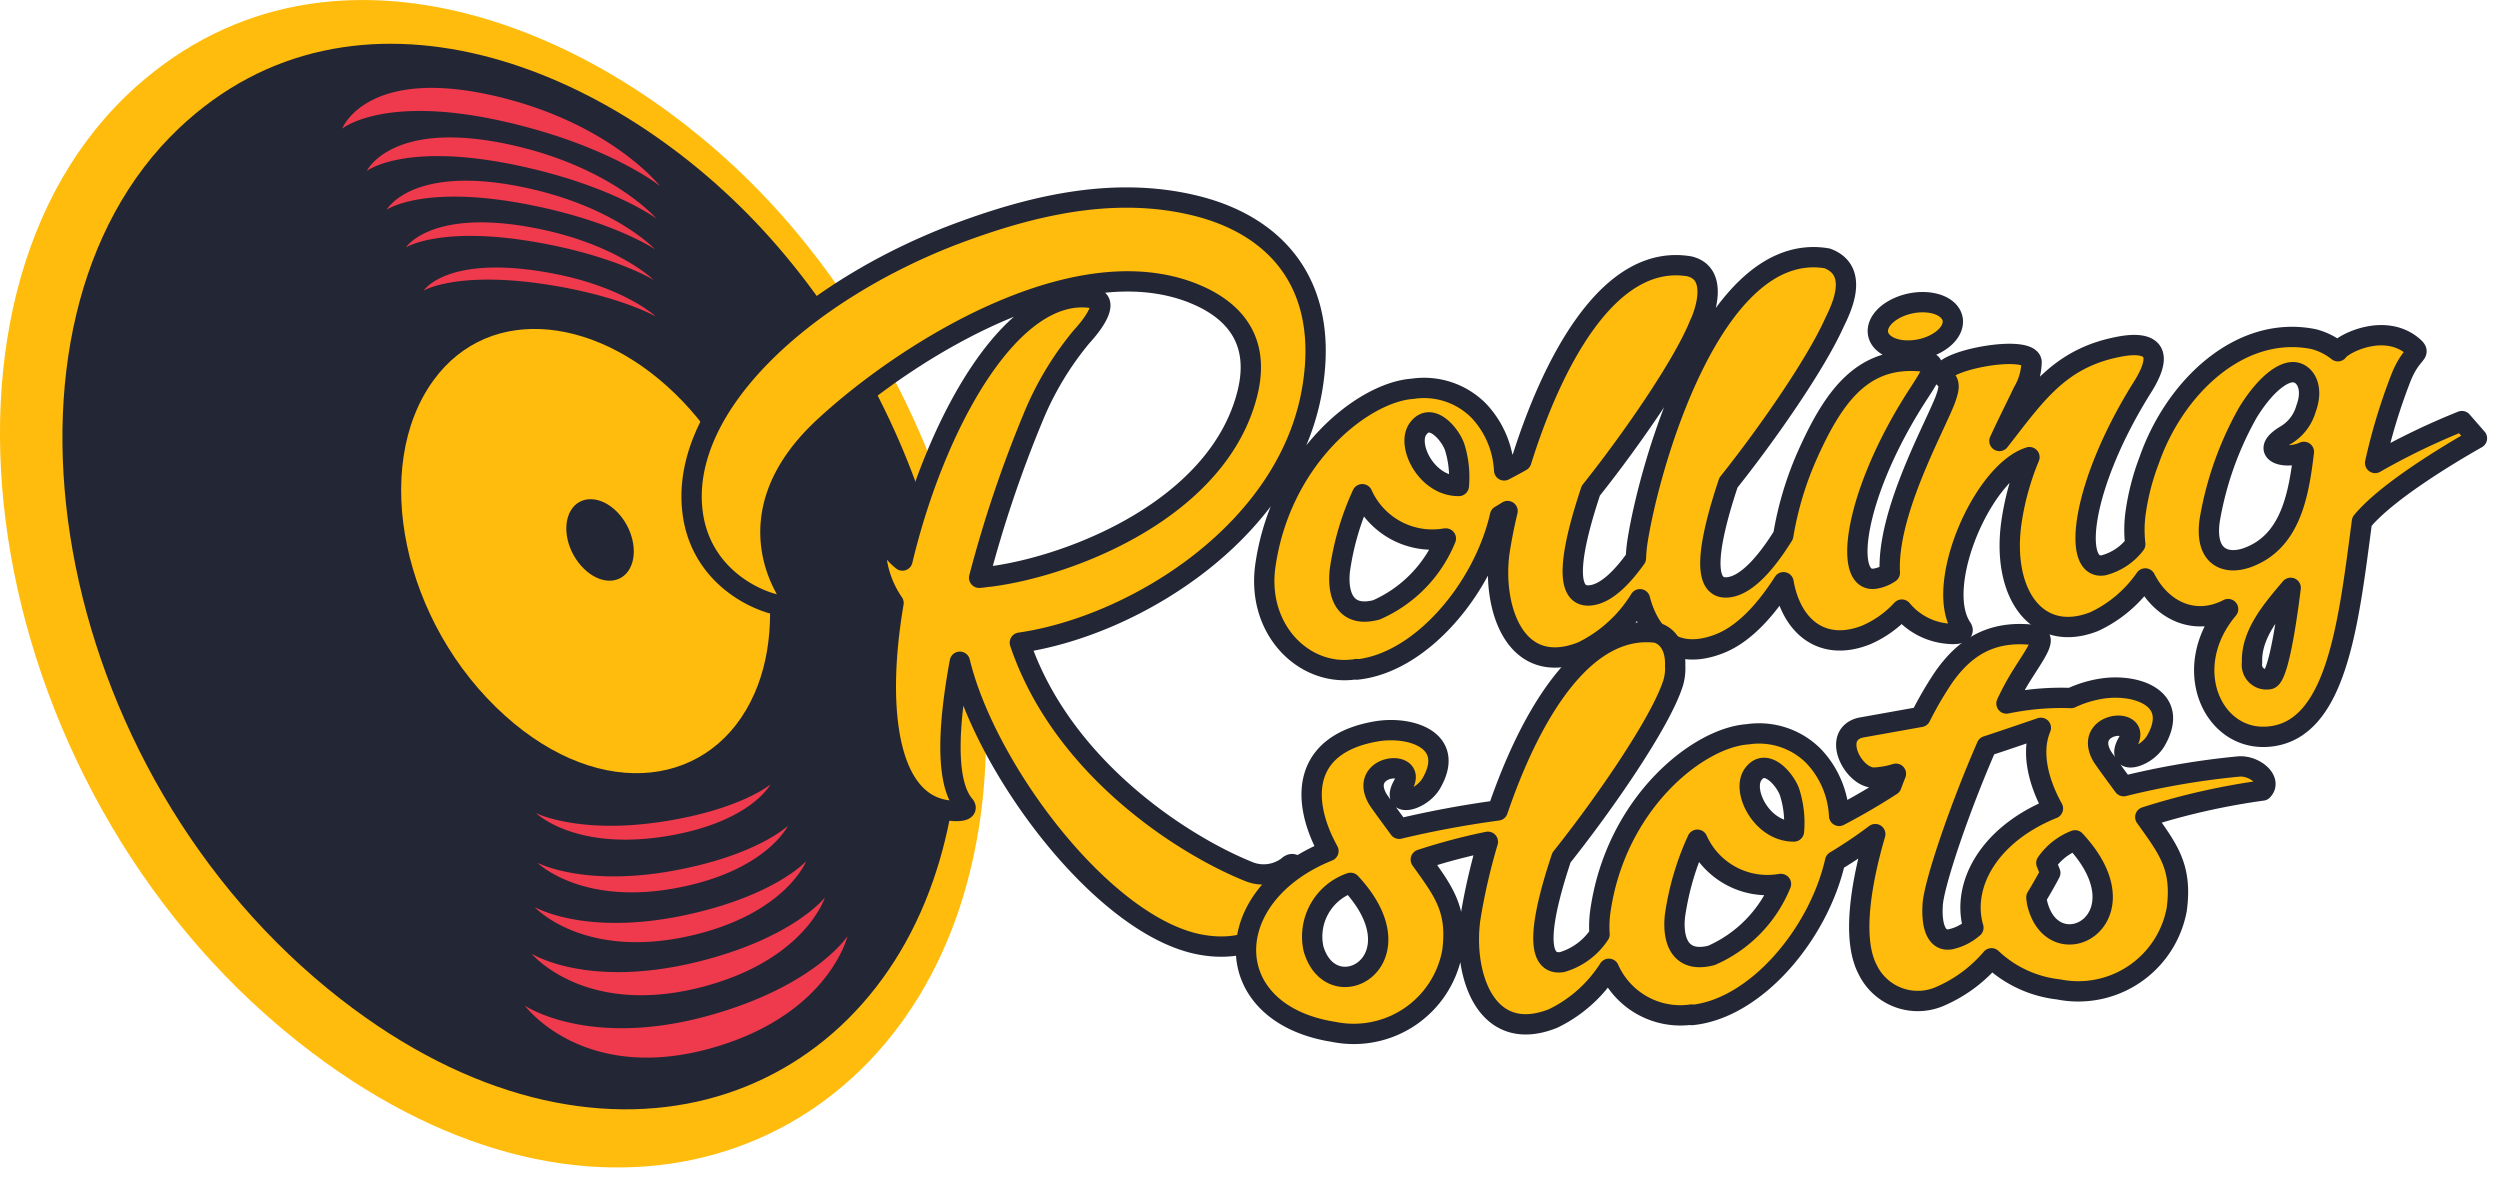 
<svg xmlns="http://www.w3.org/2000/svg" width="123" height="58" viewBox="0 0 123 58"><g><g><g><path fill="#ffbc0d" d="M47.41 44.034c3.243-10.854-.944-24.343-8.853-33.34C30.323 1.332 16.387-4.383 6.7 4.258-4.98 14.675-.94 39.467 15.312 51.76c14.059 10.637 28.19 5.353 32.099-7.727z"/></g><g><path fill="#232634" d="M46.1 42.755c3.15-9.995-.726-22.622-8.153-30.986C30.186 3.03 17.375-1.818 8.803 6.312c-10.1 9.581-6.49 31.608 7.976 42.857C29.422 59 42.37 54.585 46.099 42.755z"/></g><g><path fill="#ffbc0d" d="M37.118 34.126c1.844-4.192.27-10.41-3.536-14.386-3.996-4.176-9.46-4.87-12.254-1.03-3.1 4.26-1.538 11.958 3.524 16.505 4.773 4.289 10.241 3.514 12.266-1.09z"/></g><g><path fill="#ee3a4c" d="M20.849 14.294s1.558-.927 5.713-.345c3.811.535 5.704 1.624 5.704 1.624s-1.734-1.647-5.852-2.252c-4.522-.665-5.566.973-5.566.973zm-.876-2.122a.245.245 0 0 0-.002 0zm0 0c.07-.043 1.727-1.017 6.104-.307 4.079.662 6.087 1.912 6.087 1.912s-1.92-1.895-6.255-2.631c-4.705-.798-5.907.981-5.936 1.026zm-.947-1.854l-.002.001zm0 0c.072-.049 1.82-1.186 6.619-.318 4.43.805 6.582 2.267 6.582 2.267s-2.066-2.219-6.782-3.116c-5.163-.98-6.389 1.114-6.419 1.166zm-.98-1.905V8.41a.168.168 0 0 0-.002.002zm0-.002c.074-.055 1.912-1.377 7.147-.326 4.795.965 7.097 2.662 7.097 2.662s-2.217-2.578-7.332-3.659c-5.64-1.192-6.882 1.262-6.912 1.323zm-1.213-2.08s2.022-1.678 7.858-.377c5.287 1.177 7.784 3.203 7.784 3.203s-2.42-3.095-8.071-4.423c-6.387-1.5-7.57 1.598-7.57 1.598zm9.538 33.674l.004.002-.004-.003zm6.456 1.128c4.109-.682 5.08-2.541 5.08-2.541s-1.439 1.225-5.243 1.821c-4.072.643-6.19-.357-6.289-.406.095.09 2.023 1.862 6.452 1.126zm-6.388 1.313l.004.002a.306.306 0 0 1-.004-.003zm6.966 1.22c4.322-.851 5.36-3.038 5.36-3.038s-1.483 1.436-5.551 2.194c-4.39.822-6.665-.319-6.771-.374.103.1 2.286 2.139 6.962 1.218zm-7.103.96s2.38 2.608 7.644 1.418c4.698-1.063 5.719-3.676 5.719-3.676s-1.532 1.71-5.947 2.654c-4.93 1.057-7.416-.396-7.416-.396zm-.15 2.294s2.605 3.133 8.363 1.646c5.092-1.314 6.069-4.407 6.069-4.407s-1.57 2.024-6.346 3.182c-5.384 1.304-8.087-.422-8.087-.422zm-.328 2.56s2.908 3.94 9.36 2.035c5.614-1.656 6.512-5.454 6.512-5.454s-1.602 2.468-6.86 3.916c-5.887 1.623-9.012-.497-9.012-.497z"/></g><g><path fill="#232634" d="M30.99 27.963c.422-.78.13-2.023-.653-2.801s-1.8-.811-2.255-.044c-.463.782-.17 2.075.654 2.87.824.795 1.826.766 2.255-.025z"/></g><g><path fill="#ffbc0d" d="M50.177 31.62c5.67-.816 13.405-5.575 14.43-12.768.71-4.857-1.785-7.742-5.776-8.73-4.096-1.01-8.246.025-12.09 1.499-7.262 2.846-13.218 8.315-12.681 13.455.47 4.506 5.726 5.268 4.964 4.472 0 0-3.357-4.058 1.558-8.575 4.187-3.863 12.88-9.238 18.726-6.27 1.5.778 2.655 2.137 2.084 4.565-1.37 5.736-8.659 8.584-12.685 9.1-.178.012-.355.048-.533.058a60.514 60.514 0 0 1 2.67-7.926 15.263 15.263 0 0 1 2.37-3.935c.934-1.023 1.218-1.803.576-1.893-3.998-.682-7.78 6.162-9.39 12.906a2.692 2.692 0 0 1-.658-.75s-.265-.595-.566-.07c-.163.265-.08 1.661.786 2.91-.909 5.326-.269 10.078 2.906 10.223.103.019.87.05.57-.289-.934-1.117-.794-3.902-.214-7.044 1.286 5.325 7.11 13.084 11.883 13.925 2.476.44 4.423-.744 4.727-3.36.054-.385-.15-.806-.464-.507-.533.41-1.24.52-1.872.288-3.245-1.287-9.243-5.113-11.321-11.283zm43.582-14.377c.974.045 1.988-.447 2.256-1.1.267-.651-.303-1.23-1.302-1.273-.974-.045-1.99.448-2.258 1.1-.267.653.303 1.231 1.301 1.274zm19.106 1.07c.54.045.988.732.59 1.8-.152.534-.498.99-.971 1.28-1.409.822-.103 1.28.867.84-.256 2.13-.655 4.446-2.805 5.21-1.076.368-2.097-.056-1.823-1.88a16.27 16.27 0 0 1 1.882-5.282c.885-1.428 1.744-2.013 2.258-1.967zm-1.22 15.101a.717.717 0 0 1-.844-.815c-.059-1.422 1.042-2.658 1.9-3.677-.293 2.36-.68 4.446-1.06 4.494zM71.558 21.96c.202.63.276 1.292.216 1.95-1.582.016-2.596-2.013-2.006-2.812.614-.851 1.545.215 1.788.863zm-4.532 2.355a3.777 3.777 0 0 0 4.084 2.179h.026a6.508 6.508 0 0 1-3.417 3.512c-1.508.395-1.93-.676-1.8-1.932.183-1.3.555-2.566 1.104-3.758zm49.183 1.343c1.167-1.419 4.077-3.194 5.657-4.093l-.74-.847a34.385 34.385 0 0 0-4.269 2.059c.304-1.377.71-2.729 1.215-4.045.528-1.432 1.073-1.286.693-1.646-1.376-1.244-3.458-.205-3.741.194a3.21 3.21 0 0 0-1.184-.593c-3.593-.732-6.832 2.334-8.098 5.952-.333.867-.562 1.77-.683 2.69-.058.48-.06.965-.004 1.446-.391.513-.944.88-1.57 1.04-1.568.245-1.08-3.99 1.93-8.775 1.26-2.01.121-2.249-1.24-1.965-2.877.576-4.046 2.377-5.803 4.62.385-.836.796-1.653 1.16-2.412.265-.448.41-.956.422-1.477-.108-.961-5.155.048-4.267.81.27.24.21.523.013 1.07-.566 1.451-2.877 5.583-2.72 8.492a1.798 1.798 0 0 1-.724.292c-1.569.244-1.08-3.99 1.929-8.775.748-1.165 1.244-1.831.576-1.893-2.984-.384-4.454 1.51-5.808 4.518a16.346 16.346 0 0 0-1.216 4.02v.003c-.694 1.12-1.697 2.42-2.673 2.548-1.468.214-.935-2.416-.025-5.144 1.843-2.312 4.232-5.722 5.19-7.823.225-.494 1.386-2.57-.331-3.212-5.676-.966-8.827 10.452-9.352 14.05a7.394 7.394 0 0 0-.059.7c-.638.895-1.424 1.723-2.193 1.824-1.468.214-.935-2.416-.025-5.144 1.968-2.47 4.558-6.19 5.365-8.232-.077.195 1.186-2.385-.506-2.804-4.07-.693-6.843 4.987-8.279 9.581-.283.16-.568.315-.845.456a4.6 4.6 0 0 0-1.247-2.933 3.786 3.786 0 0 0-3.256-1.082c-2.441.169-6.486 3.386-7.245 8.704-.448 3.185 1.962 5.515 4.49 5.086v.025c3.173-.313 6.247-4.009 7.056-7.572.124-.073.248-.15.37-.227a24.562 24.562 0 0 0-.398 2.012c-.374 2.722.753 6.222 4.07 4.907a6.877 6.877 0 0 0 2.842-2.58c.46 1.77 1.697 3.068 3.929 2.182 1.261-.496 2.333-1.766 3.133-3.019.386 2.194 1.913 3.44 4.059 2.597a5.186 5.186 0 0 0 1.763-1.25 3.3 3.3 0 0 0 2.327 1.189c.104.018.846.052.621-.292-1.395-2.058 1.025-7.677 3.331-8.398a13.338 13.338 0 0 0-.883 3.184c-.506 3.52 1.251 6.016 4.071 4.907a6.298 6.298 0 0 0 2.51-2.123c.816 1.608 2.452 2.354 4.076 1.507-2.408 2.867-.79 6.466 1.93 6.28 3.41-.224 3.987-5.532 4.656-10.59z"/><path fill="none" stroke="#232634" stroke-linejoin="round" stroke-miterlimit="20" d="M50.177 31.62c5.67-.816 13.405-5.575 14.43-12.768.71-4.857-1.785-7.742-5.776-8.73-4.096-1.01-8.246.025-12.09 1.499-7.262 2.846-13.218 8.315-12.681 13.455.47 4.506 5.726 5.268 4.964 4.472 0 0-3.357-4.058 1.558-8.575 4.187-3.863 12.88-9.238 18.726-6.27 1.5.778 2.655 2.137 2.084 4.565-1.37 5.736-8.659 8.584-12.685 9.1-.178.012-.355.048-.533.058a60.514 60.514 0 0 1 2.67-7.926 15.263 15.263 0 0 1 2.37-3.935c.934-1.023 1.218-1.803.576-1.893-3.998-.682-7.78 6.162-9.39 12.906a2.692 2.692 0 0 1-.658-.75s-.265-.595-.566-.07c-.163.265-.08 1.661.786 2.91-.909 5.326-.269 10.078 2.906 10.223.103.019.87.05.57-.289-.934-1.117-.794-3.902-.214-7.044 1.286 5.325 7.11 13.084 11.883 13.925 2.476.44 4.423-.744 4.727-3.36.054-.385-.15-.806-.464-.507-.533.41-1.24.52-1.872.288-3.245-1.287-9.243-5.113-11.321-11.283zm43.582-14.377c.974.045 1.988-.447 2.256-1.1.267-.651-.303-1.23-1.302-1.273-.974-.045-1.99.448-2.258 1.1-.267.653.303 1.231 1.301 1.274zm19.106 1.07c.54.045.988.732.59 1.8-.152.534-.498.99-.971 1.28-1.409.822-.103 1.28.867.84-.256 2.13-.655 4.446-2.805 5.21-1.076.368-2.097-.056-1.823-1.88a16.27 16.27 0 0 1 1.882-5.282c.885-1.428 1.744-2.013 2.258-1.967zm-1.22 15.101a.717.717 0 0 1-.844-.815c-.059-1.422 1.042-2.658 1.9-3.677-.293 2.36-.68 4.446-1.06 4.494zM71.558 21.96c.202.63.276 1.292.216 1.95-1.582.016-2.596-2.013-2.006-2.812.614-.851 1.545.215 1.788.863zm-4.532 2.355a3.777 3.777 0 0 0 4.084 2.179h.026a6.508 6.508 0 0 1-3.417 3.512c-1.508.395-1.93-.676-1.8-1.932.183-1.3.555-2.566 1.104-3.758zm49.183 1.343c1.167-1.419 4.077-3.194 5.657-4.093l-.74-.847a34.385 34.385 0 0 0-4.269 2.059c.304-1.377.71-2.729 1.215-4.045.528-1.432 1.073-1.286.693-1.646-1.376-1.244-3.458-.205-3.741.194a3.21 3.21 0 0 0-1.184-.593c-3.593-.732-6.832 2.334-8.098 5.952-.333.867-.562 1.77-.683 2.69-.058.48-.06.965-.004 1.446-.391.513-.944.88-1.57 1.04-1.568.245-1.08-3.99 1.93-8.775 1.26-2.01.121-2.249-1.24-1.965-2.877.576-4.046 2.377-5.803 4.62.385-.836.796-1.653 1.16-2.412.265-.448.41-.956.422-1.477-.108-.961-5.155.048-4.267.81.27.24.21.523.013 1.07-.566 1.451-2.877 5.583-2.72 8.492a1.798 1.798 0 0 1-.724.292c-1.569.244-1.08-3.99 1.929-8.775.748-1.165 1.244-1.831.576-1.893-2.984-.384-4.454 1.51-5.808 4.518a16.346 16.346 0 0 0-1.216 4.02v.003c-.694 1.12-1.697 2.42-2.673 2.548-1.468.214-.935-2.416-.025-5.144 1.843-2.312 4.232-5.722 5.19-7.823.225-.494 1.386-2.57-.331-3.212-5.676-.966-8.827 10.452-9.352 14.05a7.394 7.394 0 0 0-.059.7c-.638.895-1.424 1.723-2.193 1.824-1.468.214-.935-2.416-.025-5.144 1.968-2.47 4.558-6.19 5.365-8.232-.077.195 1.186-2.385-.506-2.804-4.07-.693-6.843 4.987-8.279 9.581-.283.16-.568.315-.845.456a4.6 4.6 0 0 0-1.247-2.933 3.786 3.786 0 0 0-3.256-1.082c-2.441.169-6.486 3.386-7.245 8.704-.448 3.185 1.962 5.515 4.49 5.086v.025c3.173-.313 6.247-4.009 7.056-7.572.124-.073.248-.15.37-.227a24.562 24.562 0 0 0-.398 2.012c-.374 2.722.753 6.222 4.07 4.907a6.877 6.877 0 0 0 2.842-2.58c.46 1.77 1.697 3.068 3.929 2.182 1.261-.496 2.333-1.766 3.133-3.019.386 2.194 1.913 3.44 4.059 2.597a5.186 5.186 0 0 0 1.763-1.25 3.3 3.3 0 0 0 2.327 1.189c.104.018.846.052.621-.292-1.395-2.058 1.025-7.677 3.331-8.398a13.338 13.338 0 0 0-.883 3.184c-.506 3.52 1.251 6.016 4.071 4.907a6.298 6.298 0 0 0 2.51-2.123c.816 1.608 2.452 2.354 4.076 1.507-2.408 2.867-.79 6.466 1.93 6.28 3.41-.224 3.987-5.532 4.656-10.59z"/></g><g><path fill="#ffbc0d" d="M102.093 41.345c3.573 3.841-.926 6.321-1.824 3.24a2.057 2.057 0 0 1-.078-.437c.432-.71.683-1.203.683-1.203l-.194-.485a3.07 3.07 0 0 1 1.413-1.115zm-4.347-4.636c1.012-.332 1.964-.661 2.664-.9-.478 1.132-.172 2.582.594 3.969-3.196 1.29-4.513 3.814-3.913 5.863-.322.284-.71.48-1.129.572-.657.115-.954-.581-.87-1.757.11-1.128 1.328-4.713 2.654-7.748zm-9.703 2.25c.203.629.278 1.292.219 1.95-1.582.016-2.597-2.014-2.006-2.813.613-.851 1.545.215 1.787.863zm-4.532 2.355a3.777 3.777 0 0 0 4.087 2.178h.026a6.507 6.507 0 0 1-3.417 3.512c-1.508.395-1.93-.676-1.8-1.932.183-1.3.555-2.566 1.104-3.758zm-17.063 2.123c3.573 3.84-.926 6.32-1.824 3.24a2.796 2.796 0 0 1 1.824-3.24zm44.87-4.544c.481-.486-.354-1.227-1.146-1.184a38.753 38.753 0 0 0-5.687.97c-.25-.341-.971-1.318-1.057-1.466-.996-1.724 2.051-2.005 1.238-.658-.62 1.132.89.763 1.4-.107 1.203-2.084-.934-2.824-2.63-2.572a5.583 5.583 0 0 0-1.542.467 13.295 13.295 0 0 0-3.175.27c.236-.51.506-1.001.806-1.475.724-1.138 1.219-1.803.577-1.893-2.11-.259-3.464.585-4.543 2.177a18.155 18.155 0 0 0-1.068 1.85c-1.667.3-2.956.529-2.956.529-1.459.366-.337 2.491.683 2.457.36-.018.717-.081 1.061-.19-.075.189-.148.38-.22.574a32.132 32.132 0 0 1-2.573 1.5 4.6 4.6 0 0 0-1.247-2.933 3.788 3.788 0 0 0-3.257-1.082c-2.44.168-6.485 3.387-7.244 8.704a5.358 5.358 0 0 0-.04 1.136 3.33 3.33 0 0 1-1.847 1.369c-1.469.213-.936-2.417-.026-5.145 2.095-2.628 4.896-6.671 5.499-8.605.076-.265.108-.541.095-.817.047-1.487-.948-1.643-.928-1.641-3.717-.454-6.325 4.412-7.802 8.746-1.63.219-3.249.52-4.849.901-.25-.342-.972-1.319-1.057-1.466-.996-1.725 2.051-2.006 1.237-.66-.62 1.133.89.764 1.4-.106 1.204-2.084-.933-2.824-2.629-2.572-3.716.6-3.833 3.358-2.432 5.9-5.46 2.205-5.445 8.013.274 8.9a4.927 4.927 0 0 0 5.817-3.933c.283-2.106-.433-2.981-1.547-4.546a29.578 29.578 0 0 1 3.3-.876 30.03 30.03 0 0 0-.866 3.789c-.374 2.722.753 6.222 4.07 4.907a6.71 6.71 0 0 0 2.75-2.447c.7 1.58 2.366 2.5 4.076 2.25v.026c3.172-.314 6.247-4.01 7.056-7.572.681-.408 1.34-.852 1.974-1.33-.766 2.632-1.124 5.233-.375 6.662a2.738 2.738 0 0 0 3.627 1.29 6.903 6.903 0 0 0 2.467-1.843 5.71 5.71 0 0 0 3.296 1.53 4.927 4.927 0 0 0 5.817-3.932c.283-2.106-.433-2.981-1.547-4.546a34.33 34.33 0 0 1 5.77-1.307zm-29.827-7.765z"/><path fill="none" stroke="#232634" stroke-linejoin="round" stroke-miterlimit="20" d="M102.093 41.345c3.573 3.841-.926 6.321-1.824 3.24a2.057 2.057 0 0 1-.078-.437c.432-.71.683-1.203.683-1.203l-.194-.485a3.07 3.07 0 0 1 1.413-1.115zm-4.347-4.636c1.012-.332 1.964-.661 2.664-.9-.478 1.132-.172 2.582.594 3.969-3.196 1.29-4.513 3.814-3.913 5.863-.322.284-.71.48-1.129.572-.657.115-.954-.581-.87-1.757.11-1.128 1.328-4.713 2.654-7.748zm-9.703 2.25c.203.629.278 1.292.219 1.95-1.582.016-2.597-2.014-2.006-2.813.613-.851 1.545.215 1.787.863zm-4.532 2.355a3.777 3.777 0 0 0 4.087 2.178h.026a6.507 6.507 0 0 1-3.417 3.512c-1.508.395-1.93-.676-1.8-1.932.183-1.3.555-2.566 1.104-3.758zm-17.063 2.123c3.573 3.84-.926 6.32-1.824 3.24a2.796 2.796 0 0 1 1.824-3.24zm44.87-4.544c.481-.486-.354-1.227-1.146-1.184a38.753 38.753 0 0 0-5.687.97c-.25-.341-.971-1.318-1.057-1.466-.996-1.724 2.051-2.005 1.238-.658-.62 1.132.89.763 1.4-.107 1.203-2.084-.934-2.824-2.63-2.572a5.583 5.583 0 0 0-1.542.467 13.295 13.295 0 0 0-3.175.27c.236-.51.506-1.001.806-1.475.724-1.138 1.219-1.803.577-1.893-2.11-.259-3.464.585-4.543 2.177a18.155 18.155 0 0 0-1.068 1.85c-1.667.3-2.956.529-2.956.529-1.459.366-.337 2.491.683 2.457.36-.018.717-.081 1.061-.19-.075.189-.148.38-.22.574a32.132 32.132 0 0 1-2.573 1.5 4.6 4.6 0 0 0-1.247-2.933 3.788 3.788 0 0 0-3.257-1.082c-2.44.168-6.485 3.387-7.244 8.704a5.358 5.358 0 0 0-.04 1.136 3.33 3.33 0 0 1-1.847 1.369c-1.469.213-.936-2.417-.026-5.145 2.095-2.628 4.896-6.671 5.499-8.605.076-.265.108-.541.095-.817.047-1.487-.948-1.643-.928-1.641-3.717-.454-6.325 4.412-7.802 8.746-1.63.219-3.249.52-4.849.901-.25-.342-.972-1.319-1.057-1.466-.996-1.725 2.051-2.006 1.237-.66-.62 1.133.89.764 1.4-.106 1.204-2.084-.933-2.824-2.629-2.572-3.716.6-3.833 3.358-2.432 5.9-5.46 2.205-5.445 8.013.274 8.9a4.927 4.927 0 0 0 5.817-3.933c.283-2.106-.433-2.981-1.547-4.546a29.578 29.578 0 0 1 3.3-.876 30.03 30.03 0 0 0-.866 3.789c-.374 2.722.753 6.222 4.07 4.907a6.71 6.71 0 0 0 2.75-2.447c.7 1.58 2.366 2.5 4.076 2.25v.026c3.172-.314 6.247-4.01 7.056-7.572.681-.408 1.34-.852 1.974-1.33-.766 2.632-1.124 5.233-.375 6.662a2.738 2.738 0 0 0 3.627 1.29 6.903 6.903 0 0 0 2.467-1.843 5.71 5.71 0 0 0 3.296 1.53 4.927 4.927 0 0 0 5.817-3.932c.283-2.106-.433-2.981-1.547-4.546a34.33 34.33 0 0 1 5.77-1.307zm-29.827-7.765s0 0 0 0 0 0 0 0z"/></g></g></g></svg>